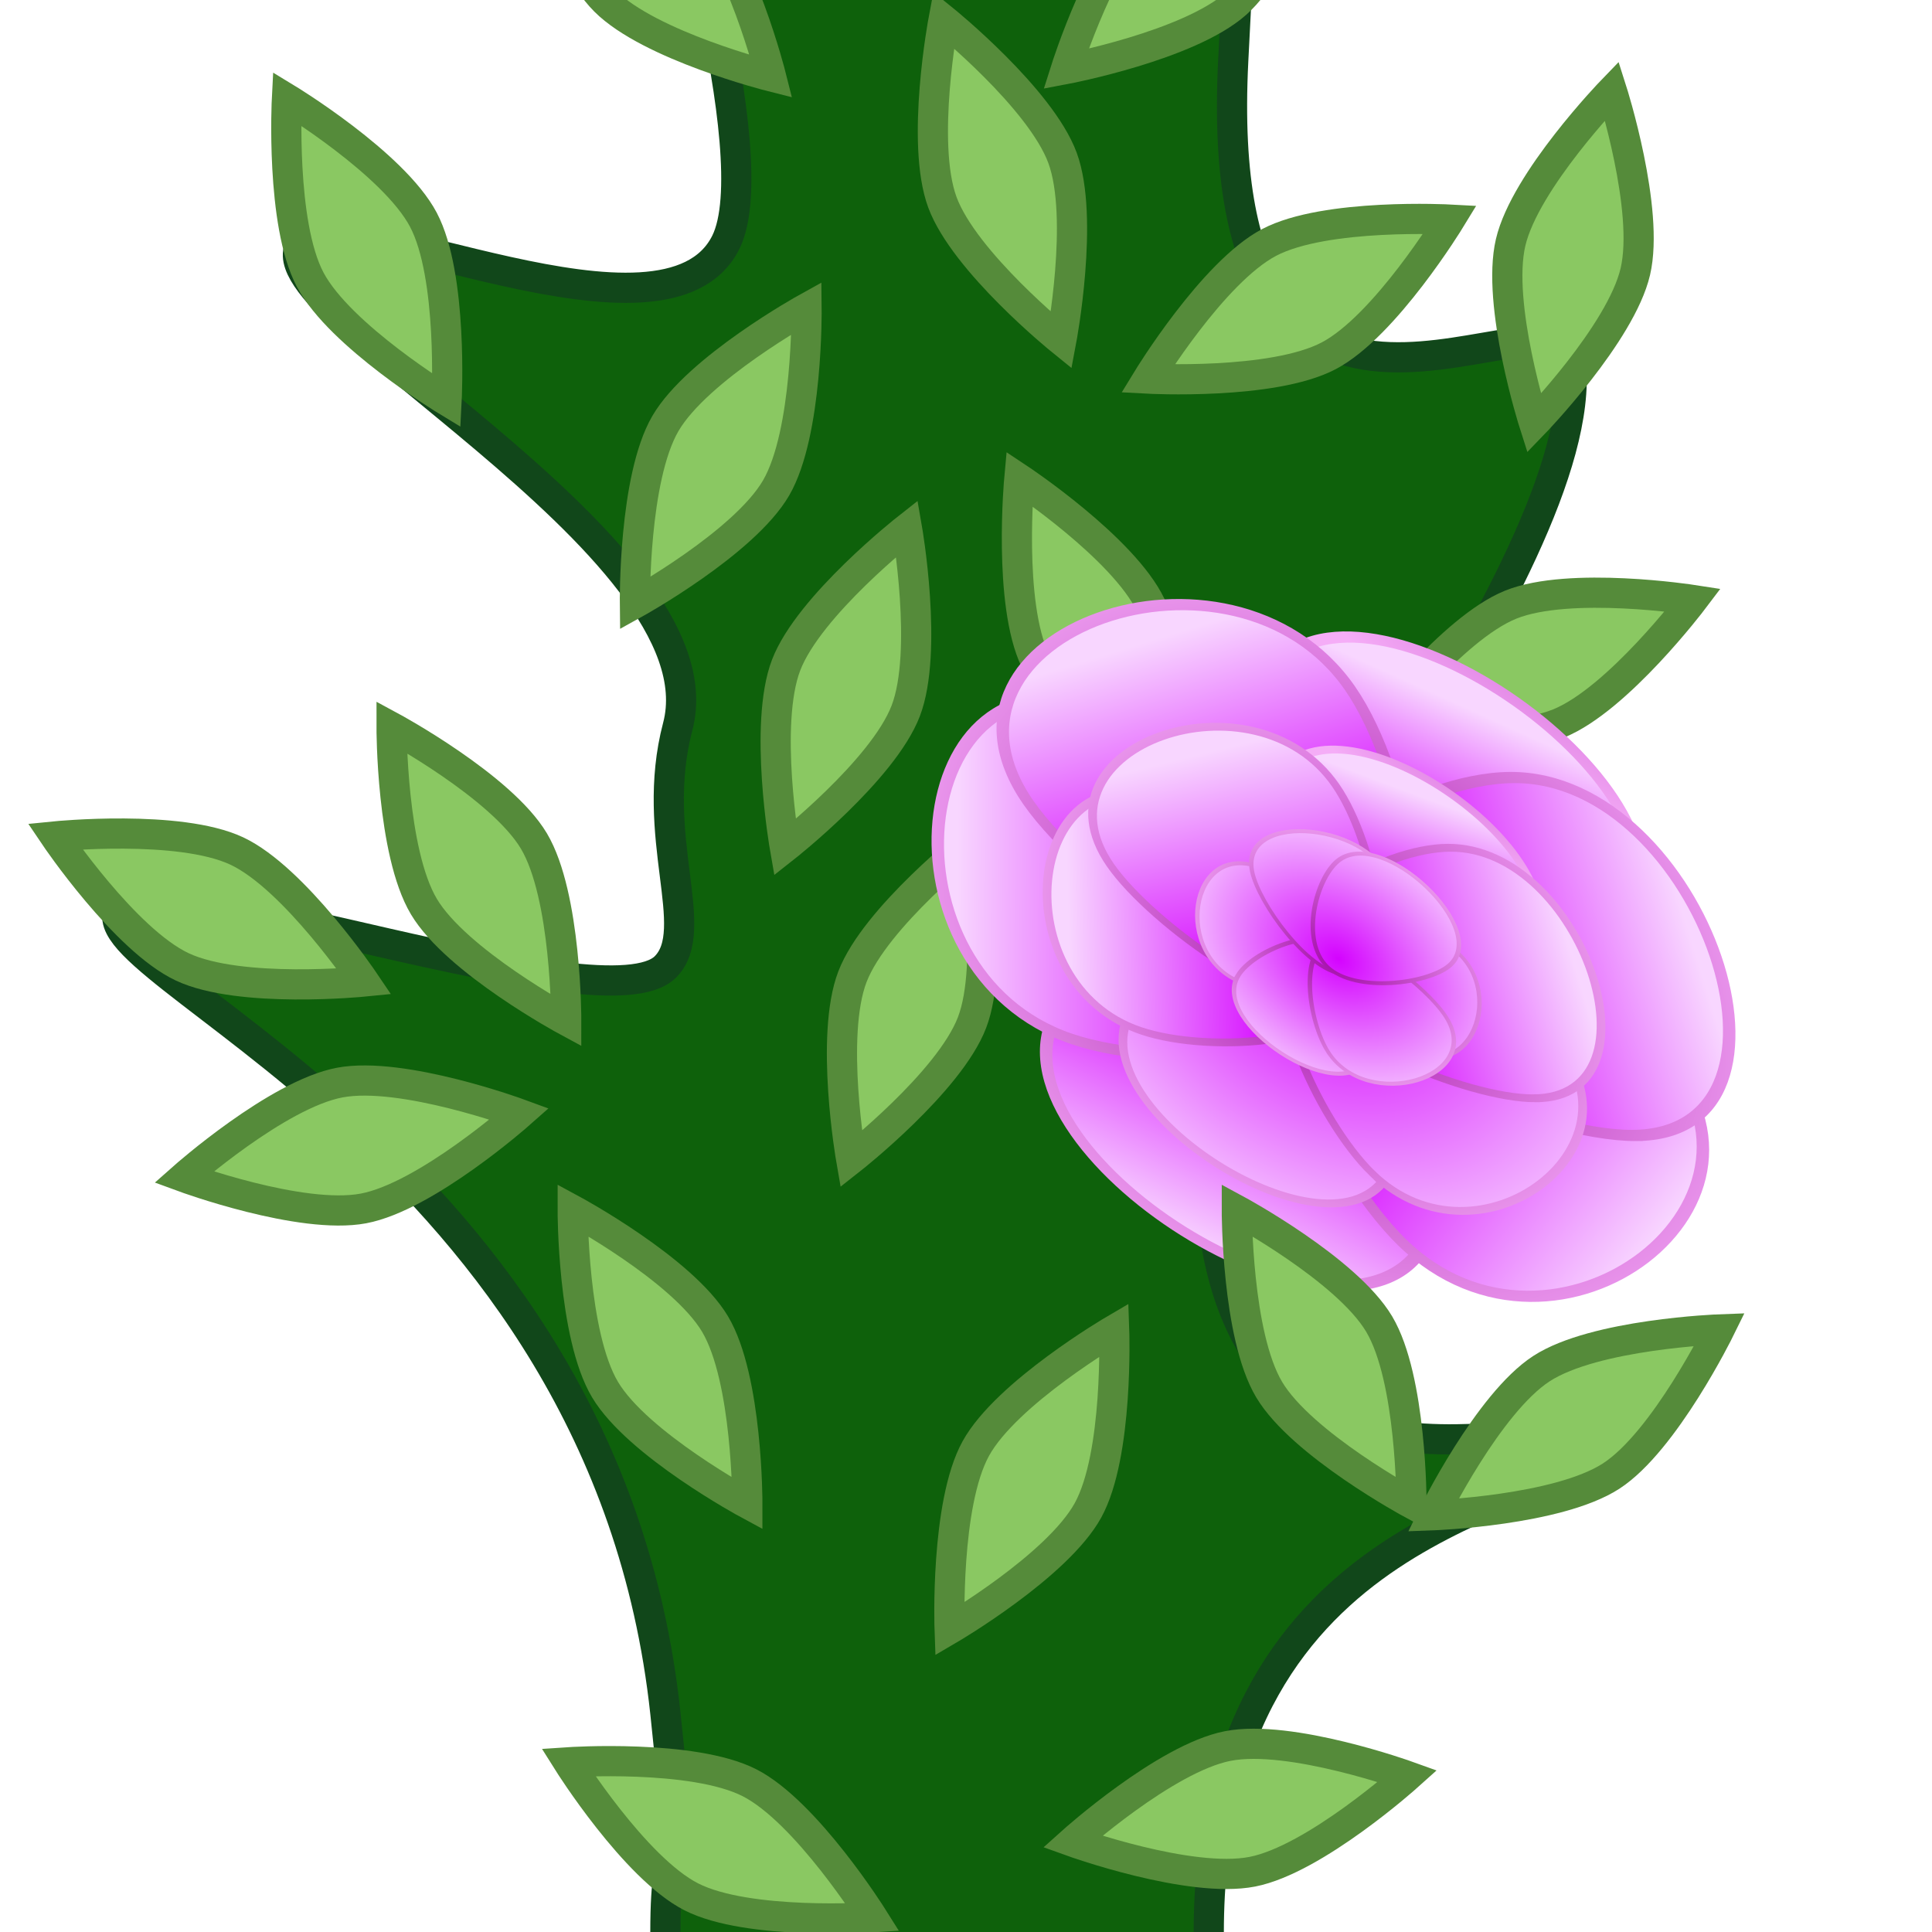 <?xml version="1.0" encoding="UTF-8" standalone="no"?>
<!-- Created with Inkscape (http://www.inkscape.org/) -->

<svg
   xmlns:dc="http://purl.org/dc/elements/1.1/"
   xmlns:cc="http://creativecommons.org/ns#"
   xmlns:rdf="http://www.w3.org/1999/02/22-rdf-syntax-ns#"
   xmlns:svg="http://www.w3.org/2000/svg"
   xmlns="http://www.w3.org/2000/svg"
   xmlns:xlink="http://www.w3.org/1999/xlink"
   xmlns:sodipodi="http://sodipodi.sourceforge.net/DTD/sodipodi-0.dtd"
   xmlns:inkscape="http://www.inkscape.org/namespaces/inkscape"
   width="128"
   height="128"
   id="svg2985"
   version="1.1"
   inkscape:version="0.48.2 r9819"
   sodipodi:docname="double_plant_paeonia_bottom.svg"
   inkscape:export-filename="/Users/ianw/drawing.png"
   inkscape:export-xdpi="180"
   inkscape:export-ydpi="180">
  <title
     id="title3119">Template</title>
  <defs
     id="defs2987">
    <linearGradient
       id="linearGradient5039">
      <stop
         id="stop5041"
         offset="0"
         style="stop-color:#d403ff;stop-opacity:1;" />
      <stop
         id="stop5043"
         offset="1"
         style="stop-color:#f8d6ff;stop-opacity:1;" />
    </linearGradient>
    <linearGradient
       id="linearGradient5023">
      <stop
         style="stop-color:#a107a7;stop-opacity:1;"
         offset="0"
         id="stop5025" />
      <stop
         style="stop-color:#f5adf7;stop-opacity:1;"
         offset="1"
         id="stop5027" />
    </linearGradient>
    <filter
       id="filter4509"
       inkscape:label="Roughen"
       inkscape:menu="ABCs"
       inkscape:menu-tooltip="Small-scale roughening to edges and content"
       color-interpolation-filters="sRGB">
      <feTurbulence
         id="feTurbulence4511"
         numOctaves="3"
         seed="0"
         type="turbulence"
         baseFrequency="0.04"
         result="result91" />
      <feDisplacementMap
         id="feDisplacementMap4513"
         in2="result91"
         scale="6.6"
         yChannelSelector="G"
         xChannelSelector="R"
         in="SourceGraphic" />
    </filter>
    <linearGradient
       inkscape:collect="always"
       xlink:href="#linearGradient5039"
       id="linearGradient7784"
       gradientUnits="userSpaceOnUse"
       x1="15"
       y1="-137"
       x2="11"
       y2="-152" />
    <radialGradient
       inkscape:collect="always"
       xlink:href="#linearGradient5023"
       id="radialGradient7786"
       gradientUnits="userSpaceOnUse"
       gradientTransform="matrix(1,0,0,1.014,0,-62.305)"
       cx="16.25"
       cy="-124.012"
       fx="16.25"
       fy="-124.012"
       r="38.46" />
    <linearGradient
       inkscape:collect="always"
       xlink:href="#linearGradient5039"
       id="linearGradient7788"
       gradientUnits="userSpaceOnUse"
       x1="17"
       y1="-114"
       x2="22"
       y2="-92" />
    <radialGradient
       inkscape:collect="always"
       xlink:href="#linearGradient5023"
       id="radialGradient7790"
       gradientUnits="userSpaceOnUse"
       gradientTransform="matrix(1,0,0,1.014,0,1.695)"
       cx="16.25"
       cy="-124.012"
       fx="16.25"
       fy="-124.012"
       r="38.46" />
    <linearGradient
       inkscape:collect="always"
       xlink:href="#linearGradient5039"
       id="linearGradient7792"
       gradientUnits="userSpaceOnUse"
       x1="23"
       y1="-116"
       x2="47"
       y2="-115" />
    <radialGradient
       inkscape:collect="always"
       xlink:href="#linearGradient5023"
       id="radialGradient7794"
       gradientUnits="userSpaceOnUse"
       gradientTransform="matrix(1,0,0,1.014,0,1.695)"
       cx="16.25"
       cy="-124.012"
       fx="16.25"
       fy="-124.012"
       r="38.46" />
    <linearGradient
       inkscape:collect="always"
       xlink:href="#linearGradient5039"
       id="linearGradient7796"
       gradientUnits="userSpaceOnUse"
       x1="21"
       y1="-129"
       x2="38"
       y2="-145" />
    <radialGradient
       inkscape:collect="always"
       xlink:href="#linearGradient5023"
       id="radialGradient7798"
       gradientUnits="userSpaceOnUse"
       gradientTransform="matrix(1,0,0,1.014,0,1.695)"
       cx="16.25"
       cy="-124.012"
       fx="16.25"
       fy="-124.012"
       r="38.46" />
    <linearGradient
       inkscape:collect="always"
       xlink:href="#linearGradient5039"
       id="linearGradient7800"
       gradientUnits="userSpaceOnUse"
       x1="11"
       y1="-116"
       x2="-9"
       y2="-106" />
    <radialGradient
       inkscape:collect="always"
       xlink:href="#linearGradient5023"
       id="radialGradient7802"
       gradientUnits="userSpaceOnUse"
       gradientTransform="matrix(1,0,0,1.014,0,1.695)"
       cx="16.25"
       cy="-124.012"
       fx="16.25"
       fy="-124.012"
       r="38.46" />
    <linearGradient
       inkscape:collect="always"
       xlink:href="#linearGradient5039"
       id="linearGradient7804"
       gradientUnits="userSpaceOnUse"
       x1="8"
       y1="-127"
       x2="-10"
       y2="-137" />
    <radialGradient
       inkscape:collect="always"
       xlink:href="#linearGradient5023"
       id="radialGradient7806"
       gradientUnits="userSpaceOnUse"
       gradientTransform="matrix(1,0,0,1.014,0,1.695)"
       cx="16.25"
       cy="-124.012"
       fx="16.25"
       fy="-124.012"
       r="38.46" />
    <linearGradient
       inkscape:collect="always"
       xlink:href="#linearGradient5039"
       id="linearGradient7808"
       gradientUnits="userSpaceOnUse"
       x1="17.322"
       y1="-72.857"
       x2="11.606"
       y2="-88.577" />
    <radialGradient
       inkscape:collect="always"
       xlink:href="#linearGradient5023"
       id="radialGradient7810"
       gradientUnits="userSpaceOnUse"
       gradientTransform="matrix(1,0,0,1.014,0,1.695)"
       cx="16.25"
       cy="-124.012"
       fx="16.25"
       fy="-124.012"
       r="38.46" />
    <radialGradient
       inkscape:collect="always"
       xlink:href="#linearGradient5039"
       id="radialGradient7812"
       gradientUnits="userSpaceOnUse"
       gradientTransform="matrix(1,0,0,1.014,0,1.695)"
       cx="16.25"
       cy="-124.012"
       fx="16.25"
       fy="-124.012"
       r="38.46" />
    <radialGradient
       inkscape:collect="always"
       xlink:href="#linearGradient5023"
       id="radialGradient7814"
       gradientUnits="userSpaceOnUse"
       gradientTransform="matrix(1,0,0,1.014,0,1.695)"
       cx="16.25"
       cy="-124.012"
       fx="16.25"
       fy="-124.012"
       r="38.46" />
    <radialGradient
       inkscape:collect="always"
       xlink:href="#linearGradient5039"
       id="radialGradient7816"
       gradientUnits="userSpaceOnUse"
       gradientTransform="matrix(1,0,0,1.014,0,1.695)"
       cx="16.25"
       cy="-124.012"
       fx="16.25"
       fy="-124.012"
       r="38.46" />
    <radialGradient
       inkscape:collect="always"
       xlink:href="#linearGradient5023"
       id="radialGradient7818"
       gradientUnits="userSpaceOnUse"
       gradientTransform="matrix(1,0,0,1.014,0,1.695)"
       cx="16.25"
       cy="-124.012"
       fx="16.25"
       fy="-124.012"
       r="38.46" />
    <linearGradient
       inkscape:collect="always"
       xlink:href="#linearGradient5039"
       id="linearGradient7820"
       gradientUnits="userSpaceOnUse"
       x1="18.751"
       y1="-125.424"
       x2="38.758"
       y2="-144.002" />
    <radialGradient
       inkscape:collect="always"
       xlink:href="#linearGradient5023"
       id="radialGradient7822"
       gradientUnits="userSpaceOnUse"
       gradientTransform="matrix(1,0,0,1.014,0,1.695)"
       cx="16.25"
       cy="-124.012"
       fx="16.25"
       fy="-124.012"
       r="38.46" />
    <linearGradient
       inkscape:collect="always"
       xlink:href="#linearGradient5039"
       id="linearGradient7824"
       gradientUnits="userSpaceOnUse"
       x1="13.035"
       y1="-118.279"
       x2="-8.402"
       y2="-106.846" />
    <radialGradient
       inkscape:collect="always"
       xlink:href="#linearGradient5023"
       id="radialGradient7826"
       gradientUnits="userSpaceOnUse"
       gradientTransform="matrix(1,0,0,1.014,0,1.695)"
       cx="16.25"
       cy="-124.012"
       fx="16.25"
       fy="-124.012"
       r="38.46" />
    <linearGradient
       inkscape:collect="always"
       xlink:href="#linearGradient5039"
       id="linearGradient7828"
       gradientUnits="userSpaceOnUse"
       x1="13.035"
       y1="-122.566"
       x2="-9.831"
       y2="-136.857" />
    <radialGradient
       inkscape:collect="always"
       xlink:href="#linearGradient5023"
       id="radialGradient7830"
       gradientUnits="userSpaceOnUse"
       gradientTransform="matrix(1,0,0,1.014,0,1.695)"
       cx="16.25"
       cy="-124.012"
       fx="16.25"
       fy="-124.012"
       r="38.46" />
    <radialGradient
       inkscape:collect="always"
       xlink:href="#linearGradient5039"
       id="radialGradient7832"
       gradientUnits="userSpaceOnUse"
       gradientTransform="matrix(1,2.201947e-8,-2.2320442e-8,1.014,-4.0536545e-6,1.695)"
       cx="17.599"
       cy="-65.548"
       fx="17.599"
       fy="-65.548"
       r="38.46" />
    <radialGradient
       inkscape:collect="always"
       xlink:href="#linearGradient5023"
       id="radialGradient7834"
       gradientUnits="userSpaceOnUse"
       gradientTransform="matrix(1,0,0,1.014,-2.5905844e-6,1.695)"
       cx="17.599"
       cy="-65.548"
       fx="17.599"
       fy="-65.548"
       r="38.46" />
    <radialGradient
       inkscape:collect="always"
       xlink:href="#linearGradient5039"
       id="radialGradient7836"
       gradientUnits="userSpaceOnUse"
       gradientTransform="matrix(1,0,0,1.014,0,1.695)"
       cx="16.25"
       cy="-124.012"
       fx="16.25"
       fy="-124.012"
       r="38.46" />
    <radialGradient
       inkscape:collect="always"
       xlink:href="#linearGradient5023"
       id="radialGradient7838"
       gradientUnits="userSpaceOnUse"
       gradientTransform="matrix(1,0,0,1.014,0,1.695)"
       cx="16.25"
       cy="-124.012"
       fx="16.25"
       fy="-124.012"
       r="38.46" />
    <radialGradient
       inkscape:collect="always"
       xlink:href="#linearGradient5039"
       id="radialGradient7840"
       gradientUnits="userSpaceOnUse"
       gradientTransform="matrix(1,0,0,1.014,0,1.695)"
       cx="16.25"
       cy="-124.012"
       fx="16.25"
       fy="-124.012"
       r="38.46" />
    <radialGradient
       inkscape:collect="always"
       xlink:href="#linearGradient5023"
       id="radialGradient7842"
       gradientUnits="userSpaceOnUse"
       gradientTransform="matrix(1,0,0,1.014,0,1.695)"
       cx="16.25"
       cy="-124.012"
       fx="16.25"
       fy="-124.012"
       r="38.46" />
    <radialGradient
       inkscape:collect="always"
       xlink:href="#linearGradient5039"
       id="radialGradient7844"
       gradientUnits="userSpaceOnUse"
       gradientTransform="matrix(1,0,0,1.014,0,1.695)"
       cx="16.25"
       cy="-124.012"
       fx="16.25"
       fy="-124.012"
       r="38.46" />
    <radialGradient
       inkscape:collect="always"
       xlink:href="#linearGradient5023"
       id="radialGradient7846"
       gradientUnits="userSpaceOnUse"
       gradientTransform="matrix(1,0,0,1.014,0,1.695)"
       cx="16.25"
       cy="-124.012"
       fx="16.25"
       fy="-124.012"
       r="38.46" />
    <radialGradient
       inkscape:collect="always"
       xlink:href="#linearGradient5039"
       id="radialGradient7848"
       gradientUnits="userSpaceOnUse"
       gradientTransform="matrix(1,0,0,1.014,0,1.695)"
       cx="16.25"
       cy="-124.012"
       fx="16.25"
       fy="-124.012"
       r="38.46" />
    <radialGradient
       inkscape:collect="always"
       xlink:href="#linearGradient5023"
       id="radialGradient7850"
       gradientUnits="userSpaceOnUse"
       gradientTransform="matrix(1,0,0,1.014,0,1.695)"
       cx="16.25"
       cy="-124.012"
       fx="16.25"
       fy="-124.012"
       r="38.46" />
    <radialGradient
       inkscape:collect="always"
       xlink:href="#linearGradient5039"
       id="radialGradient7852"
       gradientUnits="userSpaceOnUse"
       gradientTransform="matrix(1,0,0,1.014,0,1.695)"
       cx="16.25"
       cy="-124.012"
       fx="16.25"
       fy="-124.012"
       r="38.46" />
    <radialGradient
       inkscape:collect="always"
       xlink:href="#linearGradient5023"
       id="radialGradient7854"
       gradientUnits="userSpaceOnUse"
       gradientTransform="matrix(1,0,0,1.014,0,1.695)"
       cx="16.25"
       cy="-124.012"
       fx="16.25"
       fy="-124.012"
       r="38.46" />
  </defs>
  <sodipodi:namedview
     id="base"
     pagecolor="#ffffff"
     bordercolor="#000000"
     borderopacity="1"
     inkscape:pageopacity="0.0"
     inkscape:pageshadow="2"
     inkscape:zoom="3.9999998"
     inkscape:cx="105.51966"
     inkscape:cy="24.010012"
     inkscape:current-layer="layer1"
     showgrid="true"
     inkscape:document-units="px"
     inkscape:grid-bbox="true"
     inkscape:snap-bbox="false"
     inkscape:snap-nodes="true"
     inkscape:snap-grids="true"
     inkscape:window-width="1388"
     inkscape:window-height="1289"
     inkscape:window-x="1073"
     inkscape:window-y="0"
     inkscape:window-maximized="0"
     inkscape:showpageshadow="false"
     borderlayer="true">
    <inkscape:grid
       type="xygrid"
       id="grid2993"
       empspacing="4"
       visible="true"
       enabled="true"
       snapvisiblegridlinesonly="true"
       spacingx="16px"
       spacingy="16px"
       empcolor="#d60053"
       empopacity="0.298" />
    <inkscape:grid
       type="xygrid"
       id="grid3043"
       empspacing="4"
       visible="true"
       enabled="true"
       snapvisiblegridlinesonly="true"
       color="#ff00f8"
       opacity="0.125"
       dotted="true" />
  </sodipodi:namedview>
  <g
     id="layer1"
     inkscape:label="Layer 1"
     inkscape:groupmode="layer"
     transform="translate(0,64)">
    <path
       style="fill:#8ac862;fill-opacity:1;stroke:#558b3a;stroke-width:2;stroke-linecap:butt;stroke-linejoin:miter;stroke-miterlimit:4;stroke-opacity:1;stroke-dasharray:none"
       d="m -29,59 c 0,0 2.019,-8.019 5,-11 2.981,-2.981 11,-5 11,-5 0,0 -2.019,8.019 -5,11 -2.981,2.981 -11,5 -11,5 z"
       id="path3917"
       inkscape:connector-curvature="0"
       sodipodi:nodetypes="cscsc" />
    <path
       sodipodi:nodetypes="cscsc"
       inkscape:connector-curvature="0"
       id="path3919"
       d="m -20,108 c 0,0 -2.019,-8.019 -5,-11 -2.981,-2.981 -11,-5 -11,-5 0,0 2.019,8.019 5,11 2.981,2.981 11,5 11,5 z"
       style="fill:#8ac862;fill-opacity:1;stroke:#558b3a;stroke-width:2;stroke-linecap:butt;stroke-linejoin:miter;stroke-miterlimit:4;stroke-opacity:1;stroke-dasharray:none" />
    <path
       style="fill:#8ac862;fill-opacity:1;stroke:#558b3a;stroke-width:2;stroke-linecap:round;stroke-miterlimit:4;stroke-opacity:1"
       d="m -100,-4 c 4,0 40,12 40,12 0,0 32,-12 36,-12 1.886,0 4,4 4,4 0,4 -36,16 -36,20 l 0,84 -8,0 0,-84 c 0,-4 -40,-16 -40,-20 0,0 2.114,-4 4,-4 z"
       id="rect3915"
       inkscape:connector-curvature="0"
       sodipodi:nodetypes="scssccccss" />
    <g
       id="g5284"
       transform="translate(166.028,75.2)">
      <path
         inkscape:transform-center-y="-14"
         sodipodi:nodetypes="ssscs"
         inkscape:connector-curvature="0"
         id="path4420"
         d="m 32,-144 c 0,8 -8,24 -16,24 -8,0 -16,-16 -16,-24 0,-8 8,-12 16,-12 8,0 16,4 16,12 z"
         style="fill:url(#linearGradient7784);fill-opacity:1;stroke:url(#radialGradient7786);stroke-width:1px;stroke-linecap:butt;stroke-linejoin:miter;stroke-opacity:1;filter:url(#filter4509)" />
      <path
         inkscape:transform-center-x="-1.5140004"
         style="fill:url(#linearGradient7788);fill-opacity:1;stroke:url(#radialGradient7790);stroke-width:1px;stroke-linecap:butt;stroke-linejoin:miter;stroke-opacity:1;filter:url(#filter4509)"
         d="m 1.562,-102.845 c -0.606,-7.977 6.158,-24.537 14.135,-25.144 7.977,-0.606 17.167,14.741 17.773,22.718 0.606,7.977 -7.067,12.572 -15.044,13.178 -7.977,0.606 -16.257,-2.776 -16.864,-10.753 z"
         id="path4430"
         inkscape:connector-curvature="0"
         sodipodi:nodetypes="ssscs"
         inkscape:transform-center-y="13.985438" />
      <path
         inkscape:transform-center-y="4.2693535"
         sodipodi:nodetypes="ssscs"
         inkscape:connector-curvature="0"
         id="path4424"
         d="m 32.067,-104.054 c -7.811,-1.73 -21.703,-13 -19.973,-20.811 1.73,-7.811 19.081,-12.162 26.892,-10.432 7.811,1.73 9.986,10.405 8.257,18.216 -1.73,7.811 -7.365,14.757 -15.176,13.027 z"
         style="fill:url(#linearGradient7792);fill-opacity:1;stroke:url(#radialGradient7794);stroke-width:1px;stroke-linecap:butt;stroke-linejoin:miter;stroke-opacity:1;filter:url(#filter4509)"
         inkscape:transform-center-x="-13.873585" />
      <path
         inkscape:transform-center-x="-11.726352"
         style="fill:url(#linearGradient7796);fill-opacity:1;stroke:url(#radialGradient7798);stroke-width:1px;stroke-linecap:butt;stroke-linejoin:miter;stroke-opacity:1;filter:url(#filter4509)"
         d="m 41.472,-126.68 c -5.69,5.624 -22.693,11.182 -28.317,5.492 -5.624,-5.69 0.131,-22.627 5.821,-28.251 5.69,-5.624 14.158,-2.746 19.782,2.943 5.624,5.69 8.403,14.191 2.713,19.815 z"
         id="path4422"
         inkscape:connector-curvature="0"
         sodipodi:nodetypes="ssscs"
         inkscape:transform-center-y="-11.640847" />
      <path
         inkscape:transform-center-y="7.2547424"
         sodipodi:nodetypes="ssscs"
         inkscape:connector-curvature="0"
         id="path4428"
         d="m -8.583,-131.188 c 7.398,-3.043 25.239,-1.732 28.282,5.666 3.043,7.398 -8.71,20.884 -16.108,23.927 -7.398,3.044 -14.141,-2.833 -17.185,-10.232 -3.043,-7.398 -2.388,-16.319 5.011,-19.362 z"
         style="fill:url(#linearGradient7800);fill-opacity:1;stroke:url(#radialGradient7802);stroke-width:1px;stroke-linecap:butt;stroke-linejoin:miter;stroke-opacity:1;filter:url(#filter4509)"
         inkscape:transform-center-x="13.5543" />
      <path
         inkscape:transform-center-x="13.317546"
         style="fill:url(#linearGradient7804);fill-opacity:1;stroke:url(#radialGradient7806);stroke-width:1px;stroke-linecap:butt;stroke-linejoin:miter;stroke-opacity:1;filter:url(#filter4509)"
         d="m 5.438,-147.333 c 7.129,3.63 17.757,18.019 14.127,25.148 -3.63,7.129 -21.518,6.998 -28.647,3.368 -7.129,-3.63 -7.063,-12.574 -3.433,-19.703 3.63,-7.129 10.825,-12.443 17.954,-8.813 z"
         id="path4426"
         inkscape:connector-curvature="0"
         sodipodi:nodetypes="ssscs"
         inkscape:transform-center-y="-8.4399625" />
      <path
         style="fill:url(#linearGradient7808);fill-opacity:1;stroke:url(#radialGradient7810);stroke-width:1px;stroke-linecap:butt;stroke-linejoin:miter;stroke-opacity:1;filter:url(#filter4509)"
         d="m 32,-80 c 0,8 -8,24 -16,24 -8,0 -16,-16 -16,-24 0,-8 8,-12 16,-12 8,0 16,4 16,12 z"
         id="path4442"
         inkscape:connector-curvature="0"
         transform="matrix(0.7,0,0,0.7,4.879,-80.019)"
         sodipodi:nodetypes="ssscs"
         inkscape:transform-center-y="-14" />
      <path
         transform="matrix(0.7,0,0,0.7,4.879,-35.236)"
         inkscape:transform-center-y="13.985438"
         sodipodi:nodetypes="ssscs"
         inkscape:connector-curvature="0"
         id="path4444"
         d="m 1.562,-102.845 c -0.606,-7.977 6.158,-24.537 14.135,-25.144 7.977,-0.606 17.167,14.741 17.773,22.718 0.606,7.977 -7.067,12.572 -15.044,13.178 -7.977,0.606 -16.257,-2.776 -16.864,-10.753 z"
         style="fill:url(#radialGradient7812);fill-opacity:1;stroke:url(#radialGradient7814);stroke-width:1px;stroke-linecap:butt;stroke-linejoin:miter;stroke-opacity:1;filter:url(#filter4509)"
         inkscape:transform-center-x="-1.5140004" />
      <path
         transform="matrix(0.7,0,0,0.7,4.879,-35.236)"
         inkscape:transform-center-x="-13.873585"
         style="fill:url(#radialGradient7816);fill-opacity:1;stroke:url(#radialGradient7818);stroke-width:1px;stroke-linecap:butt;stroke-linejoin:miter;stroke-opacity:1;filter:url(#filter4509)"
         d="m 32.067,-104.054 c -7.811,-1.73 -21.703,-13 -19.973,-20.811 1.73,-7.811 19.081,-12.162 26.892,-10.432 7.811,1.73 9.986,10.405 8.257,18.216 -1.73,7.811 -7.365,14.757 -15.176,13.027 z"
         id="path4446"
         inkscape:connector-curvature="0"
         sodipodi:nodetypes="ssscs"
         inkscape:transform-center-y="4.2693535" />
      <path
         transform="matrix(0.7,0,0,0.7,4.879,-35.236)"
         inkscape:transform-center-y="-11.640847"
         sodipodi:nodetypes="ssscs"
         inkscape:connector-curvature="0"
         id="path4448"
         d="m 41.472,-126.68 c -5.69,5.624 -22.693,11.182 -28.317,5.492 -5.624,-5.69 0.131,-22.627 5.821,-28.251 5.69,-5.624 14.158,-2.746 19.782,2.943 5.624,5.69 8.403,14.191 2.713,19.815 z"
         style="fill:url(#linearGradient7820);fill-opacity:1;stroke:url(#radialGradient7822);stroke-width:1px;stroke-linecap:butt;stroke-linejoin:miter;stroke-opacity:1;filter:url(#filter4509)"
         inkscape:transform-center-x="-11.726352" />
      <path
         transform="matrix(0.7,0,0,0.7,4.879,-35.236)"
         inkscape:transform-center-x="13.5543"
         style="fill:url(#linearGradient7824);fill-opacity:1;stroke:url(#radialGradient7826);stroke-width:1px;stroke-linecap:butt;stroke-linejoin:miter;stroke-opacity:1;filter:url(#filter4509)"
         d="m -8.583,-131.188 c 7.398,-3.043 25.239,-1.732 28.282,5.666 3.043,7.398 -8.71,20.884 -16.108,23.927 -7.398,3.044 -14.141,-2.833 -17.185,-10.232 -3.043,-7.398 -2.388,-16.319 5.011,-19.362 z"
         id="path4450"
         inkscape:connector-curvature="0"
         sodipodi:nodetypes="ssscs"
         inkscape:transform-center-y="7.2547424" />
      <path
         transform="matrix(0.7,0,0,0.7,4.879,-35.236)"
         inkscape:transform-center-y="-8.4399625"
         sodipodi:nodetypes="ssscs"
         inkscape:connector-curvature="0"
         id="path4452"
         d="m 5.438,-147.333 c 7.129,3.63 17.757,18.019 14.127,25.148 -3.63,7.129 -21.518,6.998 -28.647,3.368 -7.129,-3.63 -7.063,-12.574 -3.433,-19.703 3.63,-7.129 10.825,-12.443 17.954,-8.813 z"
         style="fill:url(#linearGradient7828);fill-opacity:1;stroke:url(#radialGradient7830);stroke-width:1px;stroke-linecap:butt;stroke-linejoin:miter;stroke-opacity:1;filter:url(#filter4509)"
         inkscape:transform-center-x="13.317546" />
      <path
         inkscape:transform-center-y="-14"
         sodipodi:nodetypes="ssscs"
         transform="matrix(0.095,0.342,-0.342,0.095,-5.839,-123.869)"
         inkscape:connector-curvature="0"
         id="path4456"
         d="m 32,-80 c 0,8 -8,24 -16,24 -8,0 -16,-16 -16,-24 0,-8 8,-12 16,-12 8,0 16,4 16,12 z"
         style="fill:url(#radialGradient7832);fill-opacity:1;stroke:url(#radialGradient7834);stroke-width:1px;stroke-linecap:butt;stroke-linejoin:miter;stroke-opacity:1;filter:url(#filter4509)" />
      <path
         transform="matrix(0.095,0.342,-0.342,0.095,-27.749,-117.785)"
         inkscape:transform-center-x="-1.5140004"
         style="fill:url(#radialGradient7836);fill-opacity:1;stroke:url(#radialGradient7838);stroke-width:1px;stroke-linecap:butt;stroke-linejoin:miter;stroke-opacity:1;filter:url(#filter4509)"
         d="m 1.562,-102.845 c -0.606,-7.977 6.158,-24.537 14.135,-25.144 7.977,-0.606 17.167,14.741 17.773,22.718 0.606,7.977 -7.067,12.572 -15.044,13.178 -7.977,0.606 -16.257,-2.776 -16.864,-10.753 z"
         id="path4458"
         inkscape:connector-curvature="0"
         sodipodi:nodetypes="ssscs"
         inkscape:transform-center-y="13.985438" />
      <path
         transform="matrix(0.095,0.342,-0.342,0.095,-27.749,-117.785)"
         inkscape:transform-center-y="4.2693535"
         sodipodi:nodetypes="ssscs"
         inkscape:connector-curvature="0"
         id="path4460"
         d="m 32.067,-104.054 c -7.811,-1.73 -21.703,-13 -19.973,-20.811 1.73,-7.811 19.081,-12.162 26.892,-10.432 7.811,1.73 9.986,10.405 8.257,18.216 -1.73,7.811 -7.365,14.757 -15.176,13.027 z"
         style="fill:url(#radialGradient7840);fill-opacity:1;stroke:url(#radialGradient7842);stroke-width:1px;stroke-linecap:butt;stroke-linejoin:miter;stroke-opacity:1;filter:url(#filter4509)"
         inkscape:transform-center-x="-13.873585" />
      <path
         transform="matrix(0.095,0.342,-0.342,0.095,-27.749,-117.785)"
         inkscape:transform-center-x="-11.726352"
         style="fill:url(#radialGradient7844);fill-opacity:1;stroke:url(#radialGradient7846);stroke-width:1px;stroke-linecap:butt;stroke-linejoin:miter;stroke-opacity:1;filter:url(#filter4509)"
         d="m 41.472,-126.68 c -5.69,5.624 -22.693,11.182 -28.317,5.492 -5.624,-5.69 0.131,-22.627 5.821,-28.251 5.69,-5.624 14.158,-2.746 19.782,2.943 5.624,5.69 8.403,14.191 2.713,19.815 z"
         id="path4462"
         inkscape:connector-curvature="0"
         sodipodi:nodetypes="ssscs"
         inkscape:transform-center-y="-11.640847" />
      <path
         transform="matrix(0.095,0.342,-0.342,0.095,-27.749,-117.785)"
         inkscape:transform-center-y="7.2547424"
         sodipodi:nodetypes="ssscs"
         inkscape:connector-curvature="0"
         id="path4464"
         d="m -8.583,-131.188 c 7.398,-3.043 25.239,-1.732 28.282,5.666 3.043,7.398 -8.71,20.884 -16.108,23.927 -7.398,3.044 -14.141,-2.833 -17.185,-10.232 -3.043,-7.398 -2.388,-16.319 5.011,-19.362 z"
         style="fill:url(#radialGradient7848);fill-opacity:1;stroke:url(#radialGradient7850);stroke-width:1px;stroke-linecap:butt;stroke-linejoin:miter;stroke-opacity:1;filter:url(#filter4509)"
         inkscape:transform-center-x="13.5543" />
      <path
         transform="matrix(0.095,0.342,-0.342,0.095,-27.749,-117.785)"
         inkscape:transform-center-x="13.317546"
         style="fill:url(#radialGradient7852);fill-opacity:1;stroke:url(#radialGradient7854);stroke-width:1px;stroke-linecap:butt;stroke-linejoin:miter;stroke-opacity:1;filter:url(#filter4509)"
         d="m 5.438,-147.333 c 7.129,3.63 17.757,18.019 14.127,25.148 -3.63,7.129 -21.518,6.998 -28.647,3.368 -7.129,-3.63 -7.063,-12.574 -3.433,-19.703 3.63,-7.129 10.825,-12.443 17.954,-8.813 z"
         id="path4466"
         inkscape:connector-curvature="0"
         sodipodi:nodetypes="ssscs"
         inkscape:transform-center-y="-8.4399625" />
    </g>
    <g
       id="g7859"
       transform="translate(0.083,-127.938)">
      <g
         id="g7856">
        <path
           style="fill:#0e610b;fill-opacity:1;stroke:#11471a;stroke-width:2;stroke-linecap:butt;stroke-linejoin:miter;stroke-miterlimit:4;stroke-opacity:1;stroke-dasharray:none"
           d="m 44,256 c 0,-8 1.441,-1.077 0,-14.562 C 40,204 4,192 8,188 c 2.828,-2.828 32,8 36,4 2.486,-2.486 -1.106,-8.619 0.82,-15.929 C 48,164 16,148 20,144 c 2.828,-2.828 24,8 28,0 2.866,-5.731 -4,-27.75 -4,-28 0,-9.428 -20,-28 -20,-28 0,-2.118 20,8 20,-4 0,-8.352 -15.44,-15.479 -12,-20 8.696,-11.428 -2.833,-26.573 8,-36 8.109,-7.056 17.25,16 28,16 10.75,0 20.191,-23.387 28,-16 6.498,6.147 -12.702,12.392 -8,20 7.01,11.342 23.587,-12.582 28,0 2.826,8.056 -24,21 -22,23 2.828,2.828 25,-2 25,2 0,4 -27.217,17.941 -35,31 -1.038,1.742 -1.601,12.622 -2.377,27.939 C 80,164 103.402,145.62 104,152 c 1.275,13.598 -24,42.217 -24,52 0,28 24,16 24,20 0,4 -24,4 -24,32 0,16 -36,16 -36,0 z"
           id="path7212"
           inkscape:connector-curvature="0"
           sodipodi:nodetypes="ssssssssssssssssssssssscs"
           transform="translate(0,-64)" />
      </g>
      <path
         sodipodi:nodetypes="cscsc"
         inkscape:connector-curvature="0"
         id="path7724"
         d="m 46.787,24.722 c 0,0 0.015,-8.269 -2.141,-11.892 -2.157,-3.623 -9.432,-7.552 -9.432,-7.552 0,0 -0.015,8.269 2.141,11.892 2.157,3.623 9.432,7.552 9.432,7.552 z"
         style="fill:#8ac862;fill-opacity:1;stroke:#558b3a;stroke-width:2;stroke-linecap:butt;stroke-linejoin:miter;stroke-miterlimit:4;stroke-opacity:1;stroke-dasharray:none" />
      <path
         style="fill:#8ac862;fill-opacity:1;stroke:#558b3a;stroke-width:2;stroke-linecap:butt;stroke-linejoin:miter;stroke-miterlimit:4;stroke-opacity:1;stroke-dasharray:none"
         d="m 37.242,29.807 c 0,0 -4.622,-6.856 -8.439,-8.648 -3.817,-1.792 -12.044,-0.967 -12.044,-0.967 0,0 4.622,6.856 8.439,8.648 3.817,1.792 12.044,0.967 12.044,0.967 z"
         id="path7726"
         inkscape:connector-curvature="0"
         sodipodi:nodetypes="cscsc" />
      <path
         sodipodi:nodetypes="cscsc"
         inkscape:connector-curvature="0"
         id="path7728"
         d="m 51,69 c 0,0 -2.019,-8.019 -5,-11 -2.981,-2.981 -11,-5 -11,-5 0,0 2.019,8.019 5,11 2.981,2.981 11,5 11,5 z"
         style="fill:#8ac862;fill-opacity:1;stroke:#558b3a;stroke-width:2;stroke-linecap:butt;stroke-linejoin:miter;stroke-miterlimit:4;stroke-opacity:1;stroke-dasharray:none" />
      <path
         style="fill:#8ac862;fill-opacity:1;stroke:#558b3a;stroke-width:2;stroke-linecap:butt;stroke-linejoin:miter;stroke-miterlimit:4;stroke-opacity:1;stroke-dasharray:none"
         d="m 78.901,-8.38 c 0,0 1.535,-8.125 0.081,-12.083 -1.454,-3.958 -7.884,-9.157 -7.884,-9.157 0,0 -1.535,8.125 -0.081,12.083 1.454,3.958 7.884,9.157 7.884,9.157 z"
         id="path7730"
         inkscape:connector-curvature="0"
         sodipodi:nodetypes="cscsc" />
      <path
         sodipodi:nodetypes="cscsc"
         inkscape:connector-curvature="0"
         id="path7732"
         d="m 57.727,8.242 c 0,0 5.014,-6.575 5.488,-10.765 C 63.69,-6.712 60.273,-14.242 60.273,-14.242 c 0,0 -5.014,6.575 -5.488,10.765 C 54.31,0.712 57.727,8.242 57.727,8.242 z"
         style="fill:#8ac862;fill-opacity:1;stroke:#558b3a;stroke-width:2;stroke-linecap:butt;stroke-linejoin:miter;stroke-miterlimit:4;stroke-opacity:1;stroke-dasharray:none" />
      <path
         style="fill:#8ac862;fill-opacity:1;stroke:#558b3a;stroke-width:2;stroke-linecap:butt;stroke-linejoin:miter;stroke-miterlimit:4;stroke-opacity:1;stroke-dasharray:none"
         d="m 71.313,8.781 c 0,0 7.235,-4.003 9.354,-7.648 2.119,-3.645 2.019,-11.913 2.019,-11.913 0,0 -7.235,4.003 -9.354,7.648 -2.119,3.645 -2.019,11.913 -2.019,11.913 z"
         id="path7734"
         inkscape:connector-curvature="0"
         sodipodi:nodetypes="cscsc" />
      <use
         height="128"
         width="128"
         transform="matrix(0.83,-0.716,0.469,0.631,-97.15,146.622)"
         id="use7206"
         xlink:href="#g5284"
         y="0"
         x="0" />
      <path
         sodipodi:nodetypes="cscsc"
         inkscape:connector-curvature="0"
         id="path7736"
         d="m 108.422,8.016 c 0,0 5.748,-5.944 6.709,-10.049 0.961,-4.105 -1.553,-11.983 -1.553,-11.983 0,0 -5.748,5.944 -6.709,10.049 -0.961,4.105 1.553,11.983 1.553,11.983 z"
         style="fill:#8ac862;fill-opacity:1;stroke:#558b3a;stroke-width:2;stroke-linecap:butt;stroke-linejoin:miter;stroke-miterlimit:4;stroke-opacity:1;stroke-dasharray:none" />
      <use
         height="128"
         width="128"
         transform="matrix(0.725,0.505,-0.407,0.583,-51.32,-94.562)"
         id="use7208"
         xlink:href="#g5284"
         y="0"
         x="0" />
      <path
         style="fill:#8ac862;fill-opacity:1;stroke:#558b3a;stroke-width:2;stroke-linecap:butt;stroke-linejoin:miter;stroke-miterlimit:4;stroke-opacity:1;stroke-dasharray:none"
         d="m 97.527,11.827 c 0,0 3.114,-7.66 2.473,-11.827 -0.641,-4.167 -5.914,-10.537 -5.914,-10.537 0,0 -3.114,7.66 -2.473,11.827 0.641,4.167 5.914,10.537 5.914,10.537 z"
         id="path7738"
         inkscape:connector-curvature="0"
         sodipodi:nodetypes="cscsc" />
      <path
         sodipodi:nodetypes="cscsc"
         inkscape:connector-curvature="0"
         id="path7740"
         d="m 121.487,12.755 c 0,0 -8.171,-1.27 -12.079,0.312 -3.908,1.582 -8.895,8.178 -8.895,8.178 0,0 8.171,1.27 12.079,-0.312 3.908,-1.582 8.895,-8.178 8.895,-8.178 z"
         style="fill:#8ac862;fill-opacity:1;stroke:#558b3a;stroke-width:2;stroke-linecap:butt;stroke-linejoin:miter;stroke-miterlimit:4;stroke-opacity:1;stroke-dasharray:none" />
      <path
         sodipodi:nodetypes="cscsc"
         inkscape:connector-curvature="0"
         id="path7744"
         d="m 70.537,68.509 c 0,0 8.125,-1.537 11.278,-4.336 3.154,-2.798 5.647,-10.682 5.647,-10.682 0,0 -8.125,1.537 -11.278,4.336 -3.154,2.798 -5.647,10.682 -5.647,10.682 z"
         style="fill:#8ac862;fill-opacity:1;stroke:#558b3a;stroke-width:2;stroke-linecap:butt;stroke-linejoin:miter;stroke-miterlimit:4;stroke-opacity:1;stroke-dasharray:none" />
      <use
         height="128"
         width="128"
         transform="matrix(0.964,-0.267,0.188,0.68,-95.227,110.492)"
         id="use7210"
         xlink:href="#g5284"
         y="0"
         x="0" />
      <path
         style="fill:#8ac862;fill-opacity:1;stroke:#558b3a;stroke-width:2;stroke-linecap:butt;stroke-linejoin:miter;stroke-miterlimit:4;stroke-opacity:1;stroke-dasharray:none"
         d="m 37.432,131.552 c 0,0 0.015,-8.269 -2.141,-11.892 -2.157,-3.623 -9.432,-7.552 -9.432,-7.552 0,0 -0.015,8.269 2.141,11.892 2.157,3.623 9.432,7.552 9.432,7.552 z"
         id="path7748"
         inkscape:connector-curvature="0"
         sodipodi:nodetypes="cscsc" />
      <path
         sodipodi:nodetypes="cscsc"
         inkscape:connector-curvature="0"
         id="path7750"
         d="m 24.044,128.967 c 0,0 -4.622,-6.856 -8.439,-8.648 -3.817,-1.792 -12.044,-0.967 -12.044,-0.967 0,0 4.622,6.856 8.439,8.648 3.817,1.792 12.044,0.967 12.044,0.967 z"
         style="fill:#8ac862;fill-opacity:1;stroke:#558b3a;stroke-width:2;stroke-linecap:butt;stroke-linejoin:miter;stroke-miterlimit:4;stroke-opacity:1;stroke-dasharray:none" />
      <path
         style="fill:#8ac862;fill-opacity:1;stroke:#558b3a;stroke-width:2;stroke-linecap:butt;stroke-linejoin:miter;stroke-miterlimit:4;stroke-opacity:1;stroke-dasharray:none"
         d="m 12.096,141.925 c 0,0 7.76,2.855 11.904,2.075 4.143,-0.781 10.333,-6.264 10.333,-6.264 0,0 -7.76,-2.855 -11.904,-2.075 -4.143,0.781 -10.333,6.264 -10.333,6.264 z"
         id="path7752"
         inkscape:connector-curvature="0"
         sodipodi:nodetypes="cscsc" />
      <path
         sodipodi:nodetypes="cscsc"
         inkscape:connector-curvature="0"
         id="path7754"
         d="m 70.233,86.487 c 0,0 1.535,-8.125 0.081,-12.083 -1.454,-3.958 -7.884,-9.157 -7.884,-9.157 0,0 -1.535,8.125 -0.081,12.083 1.454,3.958 7.884,9.157 7.884,9.157 z"
         style="fill:#8ac862;fill-opacity:1;stroke:#558b3a;stroke-width:2;stroke-linecap:butt;stroke-linejoin:miter;stroke-miterlimit:4;stroke-opacity:1;stroke-dasharray:none" />
      <path
         style="fill:#8ac862;fill-opacity:1;stroke:#558b3a;stroke-width:2;stroke-linecap:butt;stroke-linejoin:miter;stroke-miterlimit:4;stroke-opacity:1;stroke-dasharray:none"
         d="m 29.505,90.478 c 0,0 0.432,-8.257 -1.539,-11.985 -1.971,-3.727 -9.04,-8.018 -9.04,-8.018 0,0 -0.432,8.257 1.539,11.985 1.971,3.727 9.04,8.018 9.04,8.018 z"
         id="path7756"
         inkscape:connector-curvature="0"
         sodipodi:nodetypes="cscsc" />
      <path
         sodipodi:nodetypes="cscsc"
         inkscape:connector-curvature="0"
         id="path7758"
         d="m 41.981,103.913 c 0,0 7.235,-4.003 9.354,-7.648 2.119,-3.645 2.019,-11.913 2.019,-11.913 0,0 -7.235,4.003 -9.354,7.648 -2.119,3.645 -2.019,11.913 -2.019,11.913 z"
         style="fill:#8ac862;fill-opacity:1;stroke:#558b3a;stroke-width:2;stroke-linecap:butt;stroke-linejoin:miter;stroke-miterlimit:4;stroke-opacity:1;stroke-dasharray:none" />
      <path
         style="fill:#8ac862;fill-opacity:1;stroke:#558b3a;stroke-width:2;stroke-linecap:butt;stroke-linejoin:miter;stroke-miterlimit:4;stroke-opacity:1;stroke-dasharray:none"
         d="m 101.553,91.983 c 0,0 5.748,-5.944 6.709,-10.049 0.961,-4.105 -1.553,-11.983 -1.553,-11.983 0,0 -5.748,5.944 -6.709,10.049 -0.961,4.105 1.553,11.983 1.553,11.983 z"
         id="path7760"
         inkscape:connector-curvature="0"
         sodipodi:nodetypes="cscsc" />
      <path
         inkscape:transform-center-y="3.3548725"
         inkscape:transform-center-x="-4.193307"
         sodipodi:nodetypes="cscsc"
         inkscape:connector-curvature="0"
         id="path7762"
         d="m 75.963,89.022 c 0,0 8.256,0.45 11.988,-1.513 3.731,-1.963 8.037,-9.022 8.037,-9.022 0,0 -8.256,-0.45 -11.988,1.513 -3.731,1.963 -8.037,9.022 -8.037,9.022 z"
         style="fill:#8ac862;fill-opacity:1;stroke:#558b3a;stroke-width:2;stroke-linecap:butt;stroke-linejoin:miter;stroke-miterlimit:4;stroke-opacity:1;stroke-dasharray:none" />
      <path
         style="fill:#8ac862;fill-opacity:1;stroke:#558b3a;stroke-width:2;stroke-linecap:butt;stroke-linejoin:miter;stroke-miterlimit:4;stroke-opacity:1;stroke-dasharray:none"
         d="m 112.079,103.688 c 0,0 -8.171,-1.27 -12.079,0.312 -3.908,1.582 -8.895,8.178 -8.895,8.178 0,0 8.171,1.27 12.079,-0.312 3.908,-1.582 8.895,-8.178 8.895,-8.178 z"
         id="path7764"
         inkscape:connector-curvature="0"
         sodipodi:nodetypes="cscsc" />
      <path
         style="fill:#8ac862;fill-opacity:1;stroke:#558b3a;stroke-width:2;stroke-linecap:butt;stroke-linejoin:miter;stroke-miterlimit:4;stroke-opacity:1;stroke-dasharray:none"
         d="m 77.216,116.073 c 0,0 0.763,-8.233 -1.057,-12.037 -1.82,-3.803 -8.711,-8.374 -8.711,-8.374 0,0 -0.763,8.233 1.057,12.037 1.82,3.803 8.711,8.374 8.711,8.374 z"
         id="path7766"
         inkscape:connector-curvature="0"
         sodipodi:nodetypes="cscsc" />
      <path
         sodipodi:nodetypes="cscsc"
         inkscape:connector-curvature="0"
         id="path7774"
         d="m 56.307,140.735 c 0,0 6.501,-5.11 8.009,-9.048 1.508,-3.937 0.085,-12.083 0.085,-12.083 0,0 -6.501,5.11 -8.009,9.048 -1.508,3.937 -0.085,12.083 -0.085,12.083 z"
         style="fill:#8ac862;fill-opacity:1;stroke:#558b3a;stroke-width:2;stroke-linecap:butt;stroke-linejoin:miter;stroke-miterlimit:4;stroke-opacity:1;stroke-dasharray:none" />
      <use
         inkscape:transform-center-x="-3.7176541"
         height="128"
         width="128"
         transform="matrix(0.736,0.519,-0.373,0.529,-63.746,58.706)"
         id="use7746"
         xlink:href="#g5284"
         y="0"
         x="0" />
      <path
         sodipodi:nodetypes="cscsc"
         inkscape:connector-curvature="0"
         id="path7768"
         d="m 94.863,164.327 c 0,0 8.263,-0.303 11.801,-2.598 3.537,-2.295 7.183,-9.716 7.183,-9.716 0,0 -8.263,0.303 -11.801,2.598 -3.537,2.295 -7.183,9.716 -7.183,9.716 z"
         style="fill:#8ac862;fill-opacity:1;stroke:#558b3a;stroke-width:2;stroke-linecap:butt;stroke-linejoin:miter;stroke-miterlimit:4;stroke-opacity:1;stroke-dasharray:none" />
      <path
         sodipodi:nodetypes="cscsc"
         inkscape:connector-curvature="0"
         id="path7770"
         d="m 93.432,163.552 c 0,0 0.015,-8.269 -2.141,-11.892 -2.157,-3.623 -9.432,-7.552 -9.432,-7.552 0,0 -0.015,8.269 2.141,11.892 2.157,3.623 9.432,7.552 9.432,7.552 z"
         style="fill:#8ac862;fill-opacity:1;stroke:#558b3a;stroke-width:2;stroke-linecap:butt;stroke-linejoin:miter;stroke-miterlimit:4;stroke-opacity:1;stroke-dasharray:none" />
      <path
         style="fill:#8ac862;fill-opacity:1;stroke:#558b3a;stroke-width:2;stroke-linecap:butt;stroke-linejoin:miter;stroke-miterlimit:4;stroke-opacity:1;stroke-dasharray:none"
         d="m 49.432,163.552 c 0,0 0.015,-8.269 -2.141,-11.892 -2.157,-3.623 -9.432,-7.552 -9.432,-7.552 0,0 -0.015,8.269 2.141,11.892 2.157,3.623 9.432,7.552 9.432,7.552 z"
         id="path7772"
         inkscape:connector-curvature="0"
         sodipodi:nodetypes="cscsc" />
      <path
         style="fill:#8ac862;fill-opacity:1;stroke:#558b3a;stroke-width:2;stroke-linecap:butt;stroke-linejoin:miter;stroke-miterlimit:4;stroke-opacity:1;stroke-dasharray:none"
         d="m 51.915,120.083 c 0,0 6.501,-5.11 8.009,-9.048 1.508,-3.937 0.085,-12.083 0.085,-12.083 0,0 -6.501,5.11 -8.009,9.048 -1.508,3.937 -0.085,12.083 -0.085,12.083 z"
         id="path7776"
         inkscape:connector-curvature="0"
         sodipodi:nodetypes="cscsc" />
      <path
         style="fill:#8ac862;fill-opacity:1;stroke:#558b3a;stroke-width:2;stroke-linecap:butt;stroke-linejoin:miter;stroke-miterlimit:4;stroke-opacity:1;stroke-dasharray:none"
         d="m 57.727,190.965 c 0,0 -4.398,-7.002 -8.155,-8.916 -3.757,-1.914 -12.007,-1.355 -12.007,-1.355 0,0 4.398,7.002 8.155,8.916 3.757,1.914 12.007,1.355 12.007,1.355 z"
         id="path7778"
         inkscape:connector-curvature="0"
         sodipodi:nodetypes="cscsc" />
      <path
         sodipodi:nodetypes="cscsc"
         inkscape:connector-curvature="0"
         id="path7780"
         d="m 93.178,181.609 c 0,0 -7.78,-2.802 -11.918,-1.993 -4.138,0.809 -10.289,6.335 -10.289,6.335 0,0 7.78,2.802 11.918,1.993 4.138,-0.809 10.289,-6.335 10.289,-6.335 z"
         style="fill:#8ac862;fill-opacity:1;stroke:#558b3a;stroke-width:2;stroke-linecap:butt;stroke-linejoin:miter;stroke-miterlimit:4;stroke-opacity:1;stroke-dasharray:none" />
      <path
         style="fill:#8ac862;fill-opacity:1;stroke:#558b3a;stroke-width:2;stroke-linecap:butt;stroke-linejoin:miter;stroke-miterlimit:4;stroke-opacity:1;stroke-dasharray:none"
         d="m 73.733,152.042 c 0,0 -7.137,4.175 -9.169,7.87 -2.031,3.695 -1.733,11.958 -1.733,11.958 0,0 7.137,-4.175 9.169,-7.87 2.031,-3.695 1.733,-11.958 1.733,-11.958 z"
         id="path7782"
         inkscape:connector-curvature="0"
         sodipodi:nodetypes="cscsc" />
    </g>
  </g>
</svg>
